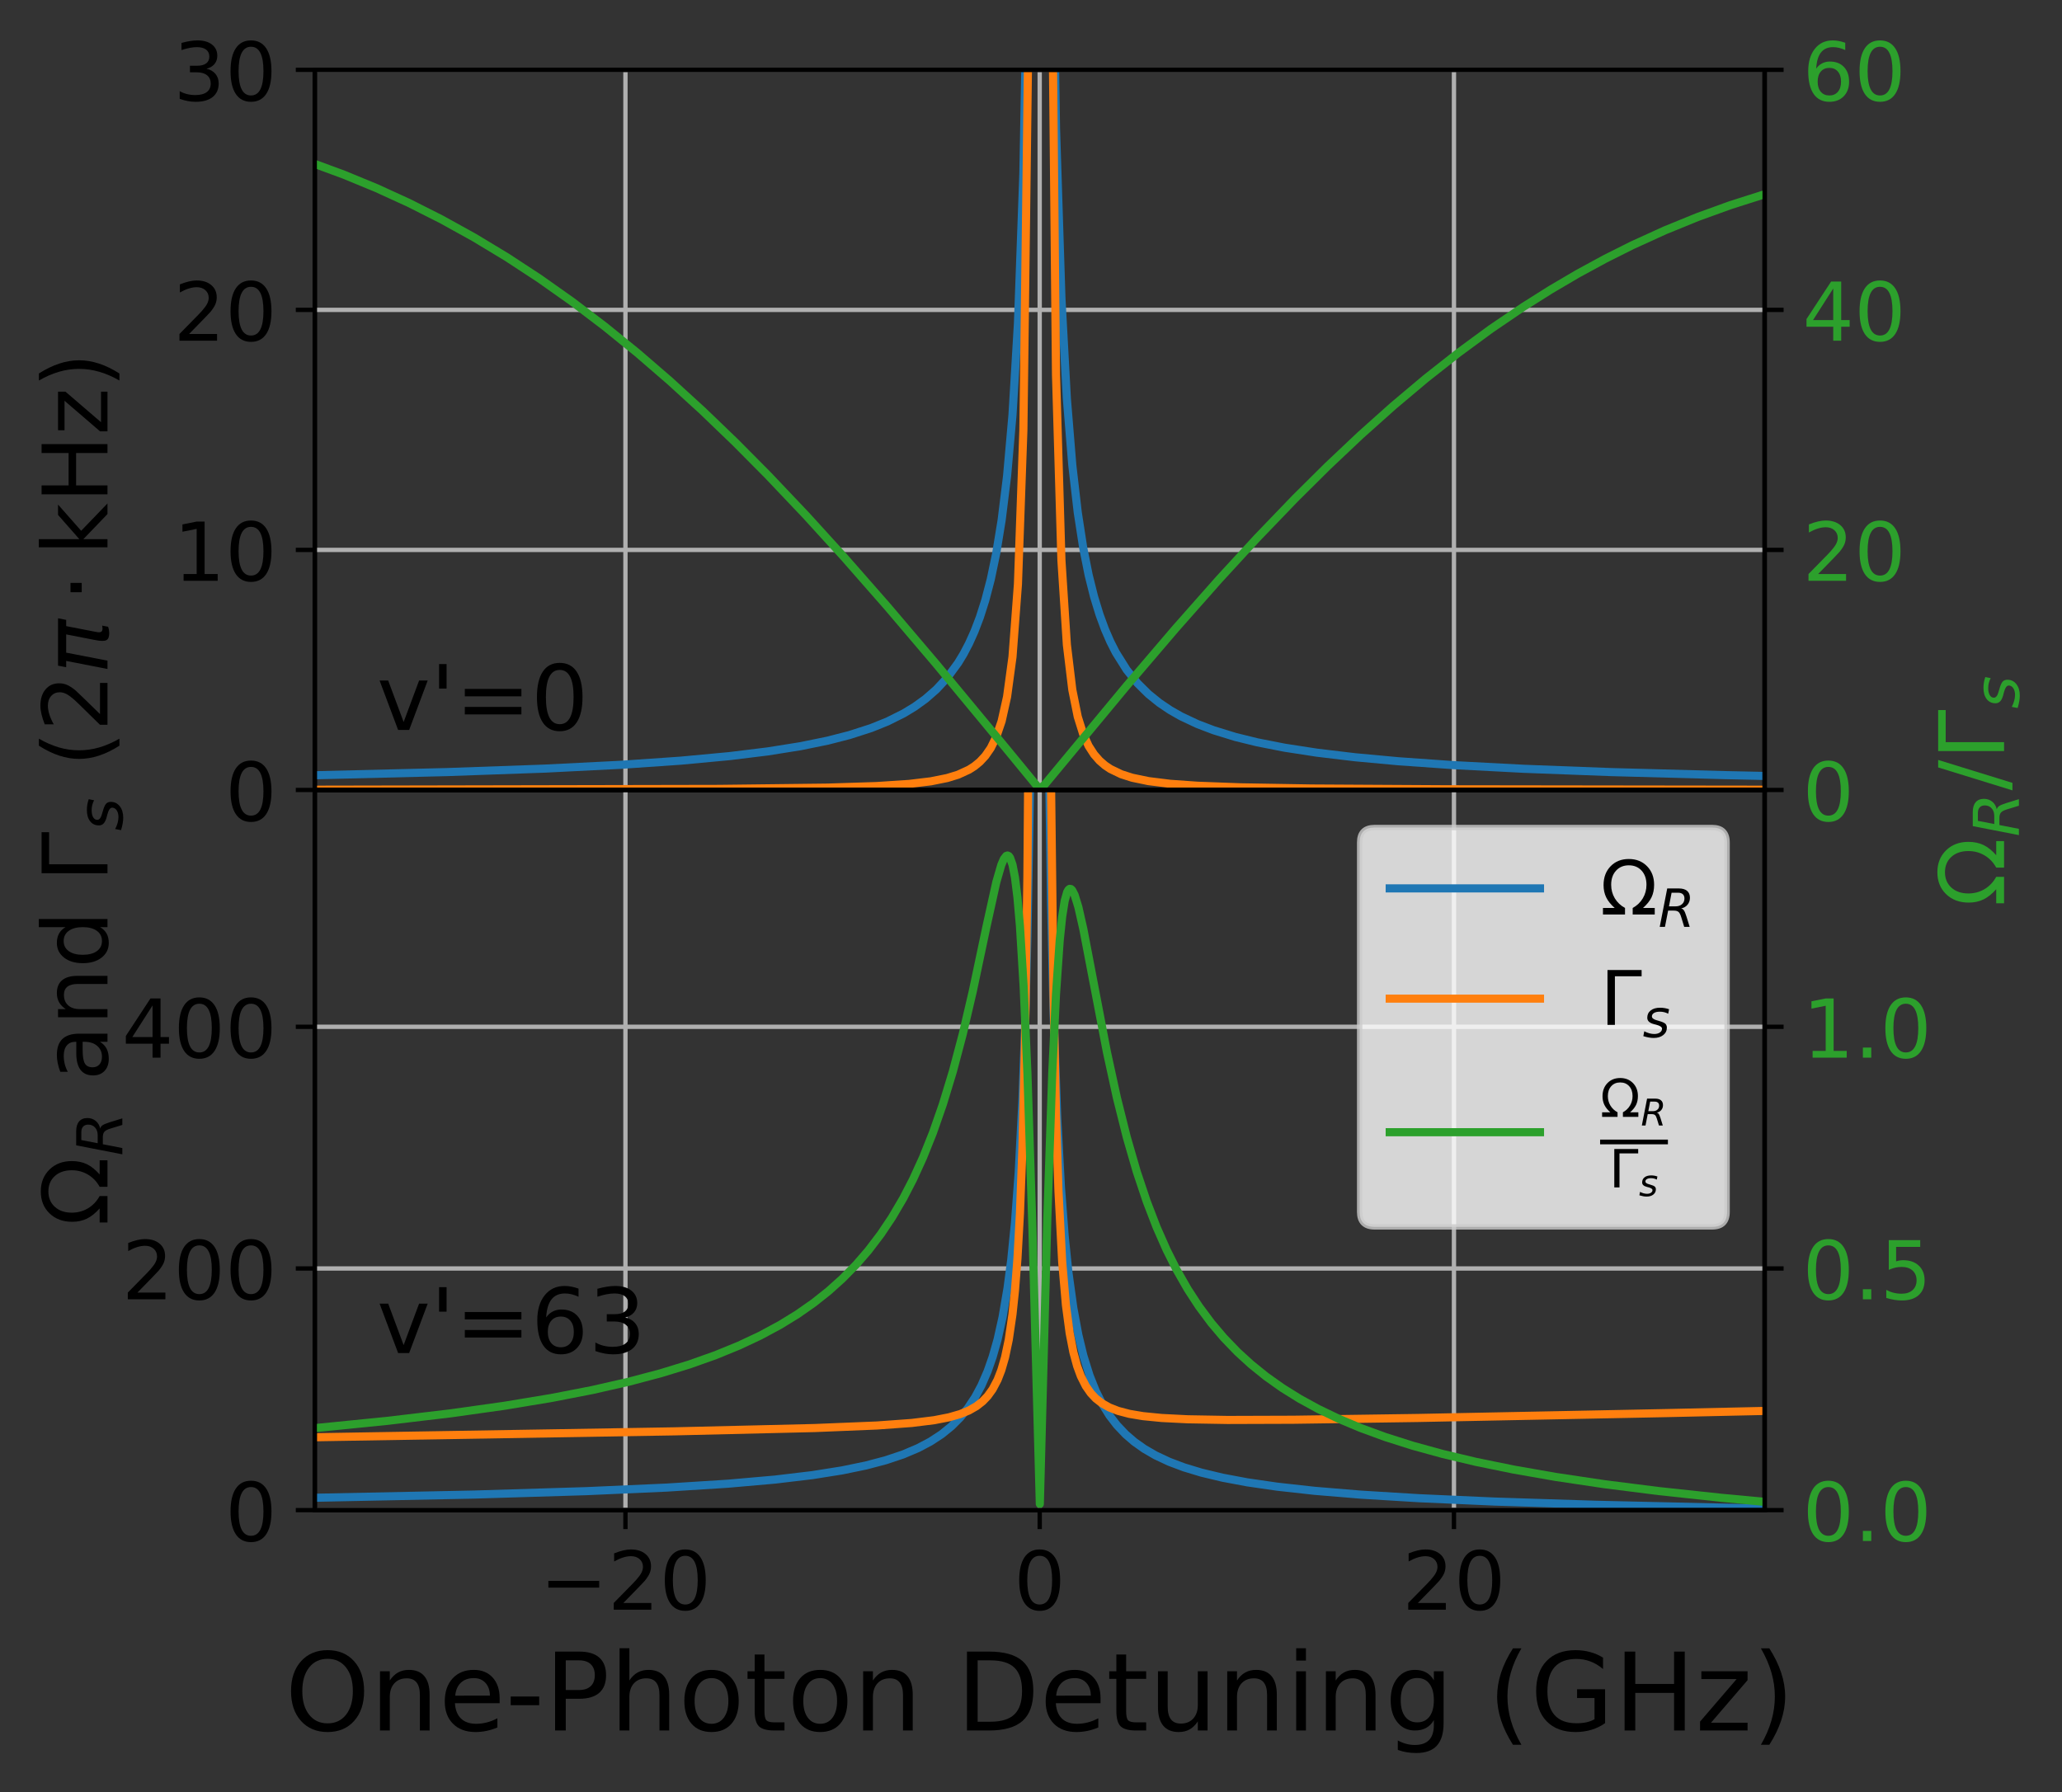 <?xml version="1.0" encoding="utf-8" standalone="no"?>
<!DOCTYPE svg PUBLIC "-//W3C//DTD SVG 1.1//EN"
  "http://www.w3.org/Graphics/SVG/1.1/DTD/svg11.dtd">
<!-- Created with matplotlib (https://matplotlib.org/) -->
<svg height="331.084pt" version="1.1" viewBox="0 0 380.912 331.084" width="380.912pt" xmlns="http://www.w3.org/2000/svg" xmlns:xlink="http://www.w3.org/1999/xlink">
 <rect x="0" y="0" width="380.912" height="331.084" fill="#333333" stroke="none"/>
 <defs>
  <style type="text/css">*{stroke-linecap:butt;stroke-linejoin:round;}</style>
 </defs>
 <g id="figure_1">
  <g id="patch_1">
   <path d="M 0 331.084 
L 380.912 331.084 
L 380.912 0 
L 0 0 
z
" style="fill:none;"/>
  </g>
  <g id="axes_1">
   <g id="patch_2">
    <path d="M 58.143 279.011 
L 325.983 279.011 
L 325.983 12.899 
L 58.143 12.899 
z
" style="fill:none;"/>
   </g>
   <g id="matplotlib.axis_1"/>
   <g id="matplotlib.axis_2">
    <g id="text_1">
     <!-- $\Omega_{R}$ and $\Gamma_{s}$ ($2\pi\cdot \mathrm{kHz})$ -->
     <g transform="translate(19.859 226.506)rotate(-90)scale(0.167 -0.167)">
      <defs>
       <path d="M 72.609 8.688 
L 72.609 0 
L 43.312 0 
L 43.312 8.688 
Q 51.953 13.422 56.781 21.531 
Q 61.625 29.641 61.625 39.5 
Q 61.625 51.219 55.172 58.297 
Q 48.734 65.375 38.188 65.375 
Q 27.641 65.375 21.172 58.266 
Q 14.703 51.172 14.703 39.5 
Q 14.703 29.641 19.531 21.531 
Q 24.422 13.422 33.109 8.688 
L 33.109 0 
L 3.812 0 
L 3.812 8.688 
L 19.391 8.688 
Q 11.672 15.484 8.109 22.75 
Q 4.594 30.031 4.594 39.016 
Q 4.594 54.547 13.969 64.156 
Q 23.297 73.781 38.188 73.781 
Q 52.984 73.781 62.406 64.156 
Q 71.781 54.594 71.781 39.5 
Q 71.781 30.031 68.312 22.797 
Q 64.844 15.578 56.984 8.688 
z
" id="DejaVuSans-937"/>
       <path d="M 25.203 64.797 
L 20.219 38.922 
L 32.906 38.922 
Q 40.375 38.922 44.984 43.047 
Q 49.609 47.172 49.609 53.812 
Q 49.609 59.125 46.5 61.953 
Q 43.406 64.797 37.594 64.797 
z
M 43.312 35.016 
Q 46.438 34.281 48.516 31.391 
Q 50.594 28.516 53.328 19.922 
L 59.516 0 
L 49.125 0 
L 43.406 18.703 
Q 41.219 25.922 38.328 28.359 
Q 35.453 30.812 29.5 30.812 
L 18.609 30.812 
L 12.594 0 
L 2.688 0 
L 16.891 72.906 
L 39.109 72.906 
Q 49.219 72.906 54.609 68.328 
Q 60.016 63.766 60.016 55.172 
Q 60.016 47.562 55.422 41.984 
Q 50.828 36.422 43.312 35.016 
z
" id="DejaVuSans-Oblique-82"/>
       <path id="DejaVuSans-32"/>
       <path d="M 34.281 27.484 
Q 23.391 27.484 19.188 25 
Q 14.984 22.516 14.984 16.5 
Q 14.984 11.719 18.141 8.906 
Q 21.297 6.109 26.703 6.109 
Q 34.188 6.109 38.703 11.406 
Q 43.219 16.703 43.219 25.484 
L 43.219 27.484 
z
M 52.203 31.203 
L 52.203 0 
L 43.219 0 
L 43.219 8.297 
Q 40.141 3.328 35.547 0.953 
Q 30.953 -1.422 24.312 -1.422 
Q 15.922 -1.422 10.953 3.297 
Q 6 8.016 6 15.922 
Q 6 25.141 12.172 29.828 
Q 18.359 34.516 30.609 34.516 
L 43.219 34.516 
L 43.219 35.406 
Q 43.219 41.609 39.141 45 
Q 35.062 48.391 27.688 48.391 
Q 23 48.391 18.547 47.266 
Q 14.109 46.141 10.016 43.891 
L 10.016 52.203 
Q 14.938 54.109 19.578 55.047 
Q 24.219 56 28.609 56 
Q 40.484 56 46.344 49.844 
Q 52.203 43.703 52.203 31.203 
z
" id="DejaVuSans-97"/>
       <path d="M 54.891 33.016 
L 54.891 0 
L 45.906 0 
L 45.906 32.719 
Q 45.906 40.484 42.875 44.328 
Q 39.844 48.188 33.797 48.188 
Q 26.516 48.188 22.312 43.547 
Q 18.109 38.922 18.109 30.906 
L 18.109 0 
L 9.078 0 
L 9.078 54.688 
L 18.109 54.688 
L 18.109 46.188 
Q 21.344 51.125 25.703 53.562 
Q 30.078 56 35.797 56 
Q 45.219 56 50.047 50.172 
Q 54.891 44.344 54.891 33.016 
z
" id="DejaVuSans-110"/>
       <path d="M 45.406 46.391 
L 45.406 75.984 
L 54.391 75.984 
L 54.391 0 
L 45.406 0 
L 45.406 8.203 
Q 42.578 3.328 38.25 0.953 
Q 33.938 -1.422 27.875 -1.422 
Q 17.969 -1.422 11.734 6.484 
Q 5.516 14.406 5.516 27.297 
Q 5.516 40.188 11.734 48.094 
Q 17.969 56 27.875 56 
Q 33.938 56 38.25 53.625 
Q 42.578 51.266 45.406 46.391 
z
M 14.797 27.297 
Q 14.797 17.391 18.875 11.75 
Q 22.953 6.109 30.078 6.109 
Q 37.203 6.109 41.297 11.75 
Q 45.406 17.391 45.406 27.297 
Q 45.406 37.203 41.297 42.844 
Q 37.203 48.484 30.078 48.484 
Q 22.953 48.484 18.875 42.844 
Q 14.797 37.203 14.797 27.297 
z
" id="DejaVuSans-100"/>
       <path d="M 9.812 0 
L 9.812 72.906 
L 55.172 72.906 
L 55.172 64.594 
L 19.672 64.594 
L 19.672 0 
z
" id="DejaVuSans-915"/>
       <path d="M 50 53.078 
L 48.297 44.578 
Q 44.734 46.531 40.766 47.5 
Q 36.812 48.484 32.625 48.484 
Q 25.531 48.484 21.453 46.062 
Q 17.391 43.656 17.391 39.5 
Q 17.391 34.672 26.859 32.078 
Q 27.594 31.891 27.938 31.781 
L 30.812 30.906 
Q 39.797 28.422 42.797 25.688 
Q 45.797 22.953 45.797 18.219 
Q 45.797 9.516 38.891 4.047 
Q 31.984 -1.422 20.797 -1.422 
Q 16.453 -1.422 11.672 -0.578 
Q 6.891 0.25 1.125 2 
L 2.875 11.281 
Q 7.812 8.734 12.594 7.422 
Q 17.391 6.109 21.781 6.109 
Q 28.375 6.109 32.5 8.938 
Q 36.625 11.766 36.625 16.109 
Q 36.625 20.797 25.781 23.688 
L 24.859 23.922 
L 21.781 24.703 
Q 14.938 26.516 11.766 29.469 
Q 8.594 32.422 8.594 37.016 
Q 8.594 45.75 15.156 50.875 
Q 21.734 56 33.016 56 
Q 37.453 56 41.672 55.266 
Q 45.906 54.547 50 53.078 
z
" id="DejaVuSans-Oblique-115"/>
       <path d="M 31 75.875 
Q 24.469 64.656 21.281 53.656 
Q 18.109 42.672 18.109 31.391 
Q 18.109 20.125 21.312 9.062 
Q 24.516 -2 31 -13.188 
L 23.188 -13.188 
Q 15.875 -1.703 12.234 9.375 
Q 8.594 20.453 8.594 31.391 
Q 8.594 42.281 12.203 53.312 
Q 15.828 64.359 23.188 75.875 
z
" id="DejaVuSans-40"/>
       <path d="M 19.188 8.297 
L 53.609 8.297 
L 53.609 0 
L 7.328 0 
L 7.328 8.297 
Q 12.938 14.109 22.625 23.891 
Q 32.328 33.688 34.812 36.531 
Q 39.547 41.844 41.422 45.531 
Q 43.312 49.219 43.312 52.781 
Q 43.312 58.594 39.234 62.25 
Q 35.156 65.922 28.609 65.922 
Q 23.969 65.922 18.812 64.312 
Q 13.672 62.703 7.812 59.422 
L 7.812 69.391 
Q 13.766 71.781 18.938 73 
Q 24.125 74.219 28.422 74.219 
Q 39.75 74.219 46.484 68.547 
Q 53.219 62.891 53.219 53.422 
Q 53.219 48.922 51.531 44.891 
Q 49.859 40.875 45.406 35.406 
Q 44.188 33.984 37.641 27.219 
Q 31.109 20.453 19.188 8.297 
z
" id="DejaVuSans-50"/>
       <path d="M 9.125 54.688 
L 61.531 54.688 
L 59.766 45.703 
L 52.875 45.703 
L 46.344 12.109 
Q 45.656 8.594 46.578 7.031 
Q 47.469 5.516 50.141 5.516 
Q 50.875 5.516 51.953 5.672 
Q 53.078 5.766 53.422 5.812 
L 52.156 -0.688 
Q 50.344 -1.312 48.484 -1.609 
Q 46.578 -1.906 44.781 -1.906 
Q 38.922 -1.906 37.312 1.266 
Q 35.688 4.5 37.359 13.094 
L 43.703 45.703 
L 23.531 45.703 
L 14.656 0 
L 5.469 0 
L 14.359 45.703 
L 7.375 45.703 
z
" id="DejaVuSans-Oblique-960"/>
       <path d="M 10.688 40.922 
L 21 40.922 
L 21 28.516 
L 10.688 28.516 
z
" id="DejaVuSans-8901"/>
       <path d="M 9.078 75.984 
L 18.109 75.984 
L 18.109 31.109 
L 44.922 54.688 
L 56.391 54.688 
L 27.391 29.109 
L 57.625 0 
L 45.906 0 
L 18.109 26.703 
L 18.109 0 
L 9.078 0 
z
" id="DejaVuSans-107"/>
       <path d="M 9.812 72.906 
L 19.672 72.906 
L 19.672 43.016 
L 55.516 43.016 
L 55.516 72.906 
L 65.375 72.906 
L 65.375 0 
L 55.516 0 
L 55.516 34.719 
L 19.672 34.719 
L 19.672 0 
L 9.812 0 
z
" id="DejaVuSans-72"/>
       <path d="M 5.516 54.688 
L 48.188 54.688 
L 48.188 46.484 
L 14.406 7.172 
L 48.188 7.172 
L 48.188 0 
L 4.297 0 
L 4.297 8.203 
L 38.094 47.516 
L 5.516 47.516 
z
" id="DejaVuSans-122"/>
       <path d="M 8.016 75.875 
L 15.828 75.875 
Q 23.141 64.359 26.781 53.312 
Q 30.422 42.281 30.422 31.391 
Q 30.422 20.453 26.781 9.375 
Q 23.141 -1.703 15.828 -13.188 
L 8.016 -13.188 
Q 14.5 -2 17.703 9.062 
Q 20.906 20.125 20.906 31.391 
Q 20.906 42.672 17.703 53.656 
Q 14.5 64.656 8.016 75.875 
z
" id="DejaVuSans-41"/>
      </defs>
      <use transform="translate(0 0.016)" xlink:href="#DejaVuSans-937"/>
      <use transform="translate(77.373 -16.391)scale(0.7)" xlink:href="#DejaVuSans-Oblique-82"/>
      <use transform="translate(128.745 0.016)" xlink:href="#DejaVuSans-32"/>
      <use transform="translate(160.532 0.016)" xlink:href="#DejaVuSans-97"/>
      <use transform="translate(221.812 0.016)" xlink:href="#DejaVuSans-110"/>
      <use transform="translate(285.19 0.016)" xlink:href="#DejaVuSans-100"/>
      <use transform="translate(348.667 0.016)" xlink:href="#DejaVuSans-32"/>
      <use transform="translate(380.454 0.016)" xlink:href="#DejaVuSans-915"/>
      <use transform="translate(437.124 -16.391)scale(0.7)" xlink:href="#DejaVuSans-Oblique-115"/>
      <use transform="translate(476.328 0.016)" xlink:href="#DejaVuSans-32"/>
      <use transform="translate(508.115 0.016)" xlink:href="#DejaVuSans-40"/>
      <use transform="translate(547.129 0.016)" xlink:href="#DejaVuSans-50"/>
      <use transform="translate(610.752 0.016)" xlink:href="#DejaVuSans-Oblique-960"/>
      <use transform="translate(690.439 0.016)" xlink:href="#DejaVuSans-8901"/>
      <use transform="translate(741.709 0.016)" xlink:href="#DejaVuSans-107"/>
      <use transform="translate(799.619 0.016)" xlink:href="#DejaVuSans-72"/>
      <use transform="translate(874.814 0.016)" xlink:href="#DejaVuSans-122"/>
      <use transform="translate(927.305 0.016)" xlink:href="#DejaVuSans-41"/>
     </g>
    </g>
   </g>
   <g id="patch_3">
    <path d="M 58.143 279.011 
L 58.143 12.899 
" style="fill:none;"/>
   </g>
   <g id="patch_4">
    <path d="M 325.983 279.011 
L 325.983 12.899 
" style="fill:none;"/>
   </g>
   <g id="patch_5">
    <path d="M 58.143 279.011 
L 325.983 279.011 
" style="fill:none;"/>
   </g>
   <g id="patch_6">
    <path d="M 58.143 12.899 
L 325.983 12.899 
" style="fill:none;"/>
   </g>
  </g>
  <g id="axes_2">
   <g id="matplotlib.axis_3">
    <g id="text_2">
     <!-- $\Omega_{R}/\Gamma_{s}$ -->
     <g style="fill:#2ca02c;" transform="translate(370.247 167.53)rotate(-90)scale(0.167 -0.167)">
      <defs>
       <path d="M 25.391 72.906 
L 33.688 72.906 
L 8.297 -9.281 
L 0 -9.281 
z
" id="DejaVuSans-47"/>
      </defs>
      <use transform="translate(0 0.219)" xlink:href="#DejaVuSans-937"/>
      <use transform="translate(77.373 -16.188)scale(0.7)" xlink:href="#DejaVuSans-Oblique-82"/>
      <use transform="translate(128.745 0.219)" xlink:href="#DejaVuSans-47"/>
      <use transform="translate(162.437 0.219)" xlink:href="#DejaVuSans-915"/>
      <use transform="translate(219.106 -16.188)scale(0.7)" xlink:href="#DejaVuSans-Oblique-115"/>
     </g>
    </g>
   </g>
   <g id="patch_7">
    <path d="M 58.143 279.011 
L 58.143 12.899 
" style="fill:none;stroke:#000000;stroke-linecap:square;stroke-linejoin:miter;stroke-width:0.8;"/>
   </g>
   <g id="patch_8">
    <path d="M 325.983 279.011 
L 325.983 12.899 
" style="fill:none;stroke:#000000;stroke-linecap:square;stroke-linejoin:miter;stroke-width:0.8;"/>
   </g>
   <g id="patch_9">
    <path d="M 58.143 279.011 
L 325.983 279.011 
" style="fill:none;stroke:#000000;stroke-linecap:square;stroke-linejoin:miter;stroke-width:0.8;"/>
   </g>
   <g id="patch_10">
    <path d="M 58.143 12.899 
L 325.983 12.899 
" style="fill:none;stroke:#000000;stroke-linecap:square;stroke-linejoin:miter;stroke-width:0.8;"/>
   </g>
  </g>
  <g id="axes_3">
   <g id="patch_11">
    <path d="M 58.143 145.955 
L 325.983 145.955 
L 325.983 12.899 
L 58.143 12.899 
z
" style="fill:none;"/>
   </g>
   <g id="matplotlib.axis_4">
    <g id="xtick_1">
     <g id="line2d_1">
      <path clip-path="url(#p70a3350235)" d="M 115.537 145.955 
L 115.537 12.899 
" style="fill:none;stroke:#b0b0b0;stroke-linecap:square;stroke-width:0.8;"/>
     </g>
     <g id="line2d_2"/>
    </g>
    <g id="xtick_2">
     <g id="line2d_3">
      <path clip-path="url(#p70a3350235)" d="M 192.063 145.955 
L 192.063 12.899 
" style="fill:none;stroke:#b0b0b0;stroke-linecap:square;stroke-width:0.8;"/>
     </g>
     <g id="line2d_4"/>
    </g>
    <g id="xtick_3">
     <g id="line2d_5">
      <path clip-path="url(#p70a3350235)" d="M 268.589 145.955 
L 268.589 12.899 
" style="fill:none;stroke:#b0b0b0;stroke-linecap:square;stroke-width:0.8;"/>
     </g>
     <g id="line2d_6"/>
    </g>
   </g>
   <g id="matplotlib.axis_5">
    <g id="ytick_1">
     <g id="line2d_7">
      <path clip-path="url(#p70a3350235)" d="M 58.143 145.955 
L 325.983 145.955 
" style="fill:none;stroke:#b0b0b0;stroke-linecap:square;stroke-width:0.8;"/>
     </g>
     <g id="line2d_8">
      <defs>
       <path d="M 0 0 
L -3.5 0 
" id="mc3ce260a5b" style="stroke:#000000;stroke-width:0.8;"/>
      </defs>
      <g>
       <use style="stroke:#000000;stroke-width:0.8;" x="58.143" xlink:href="#mc3ce260a5b" y="145.955"/>
      </g>
     </g>
     <g id="text_3">
      <!-- 0 -->
      <g transform="translate(41.599 151.654)scale(0.15 -0.15)">
       <defs>
        <path d="M 31.781 66.406 
Q 24.172 66.406 20.328 58.906 
Q 16.5 51.422 16.5 36.375 
Q 16.5 21.391 20.328 13.891 
Q 24.172 6.391 31.781 6.391 
Q 39.453 6.391 43.281 13.891 
Q 47.125 21.391 47.125 36.375 
Q 47.125 51.422 43.281 58.906 
Q 39.453 66.406 31.781 66.406 
z
M 31.781 74.219 
Q 44.047 74.219 50.516 64.516 
Q 56.984 54.828 56.984 36.375 
Q 56.984 17.969 50.516 8.266 
Q 44.047 -1.422 31.781 -1.422 
Q 19.531 -1.422 13.062 8.266 
Q 6.594 17.969 6.594 36.375 
Q 6.594 54.828 13.062 64.516 
Q 19.531 74.219 31.781 74.219 
z
" id="DejaVuSans-48"/>
       </defs>
       <use xlink:href="#DejaVuSans-48"/>
      </g>
     </g>
    </g>
    <g id="ytick_2">
     <g id="line2d_9">
      <path clip-path="url(#p70a3350235)" d="M 58.143 101.603 
L 325.983 101.603 
" style="fill:none;stroke:#b0b0b0;stroke-linecap:square;stroke-width:0.8;"/>
     </g>
     <g id="line2d_10">
      <g>
       <use style="stroke:#000000;stroke-width:0.8;" x="58.143" xlink:href="#mc3ce260a5b" y="101.603"/>
      </g>
     </g>
     <g id="text_4">
      <!-- 10 -->
      <g transform="translate(32.055 107.302)scale(0.15 -0.15)">
       <defs>
        <path d="M 12.406 8.297 
L 28.516 8.297 
L 28.516 63.922 
L 10.984 60.406 
L 10.984 69.391 
L 28.422 72.906 
L 38.281 72.906 
L 38.281 8.297 
L 54.391 8.297 
L 54.391 0 
L 12.406 0 
z
" id="DejaVuSans-49"/>
       </defs>
       <use xlink:href="#DejaVuSans-49"/>
       <use x="63.623" xlink:href="#DejaVuSans-48"/>
      </g>
     </g>
    </g>
    <g id="ytick_3">
     <g id="line2d_11">
      <path clip-path="url(#p70a3350235)" d="M 58.143 57.251 
L 325.983 57.251 
" style="fill:none;stroke:#b0b0b0;stroke-linecap:square;stroke-width:0.8;"/>
     </g>
     <g id="line2d_12">
      <g>
       <use style="stroke:#000000;stroke-width:0.8;" x="58.143" xlink:href="#mc3ce260a5b" y="57.251"/>
      </g>
     </g>
     <g id="text_5">
      <!-- 20 -->
      <g transform="translate(32.055 62.95)scale(0.15 -0.15)">
       <use xlink:href="#DejaVuSans-50"/>
       <use x="63.623" xlink:href="#DejaVuSans-48"/>
      </g>
     </g>
    </g>
    <g id="ytick_4">
     <g id="line2d_13">
      <path clip-path="url(#p70a3350235)" d="M 58.143 12.899 
L 325.983 12.899 
" style="fill:none;stroke:#b0b0b0;stroke-linecap:square;stroke-width:0.8;"/>
     </g>
     <g id="line2d_14">
      <g>
       <use style="stroke:#000000;stroke-width:0.8;" x="58.143" xlink:href="#mc3ce260a5b" y="12.899"/>
      </g>
     </g>
     <g id="text_6">
      <!-- 30 -->
      <g transform="translate(32.055 18.598)scale(0.15 -0.15)">
       <defs>
        <path d="M 40.578 39.312 
Q 47.656 37.797 51.625 33 
Q 55.609 28.219 55.609 21.188 
Q 55.609 10.406 48.188 4.484 
Q 40.766 -1.422 27.094 -1.422 
Q 22.516 -1.422 17.656 -0.516 
Q 12.797 0.391 7.625 2.203 
L 7.625 11.719 
Q 11.719 9.328 16.594 8.109 
Q 21.484 6.891 26.812 6.891 
Q 36.078 6.891 40.938 10.547 
Q 45.797 14.203 45.797 21.188 
Q 45.797 27.641 41.281 31.266 
Q 36.766 34.906 28.719 34.906 
L 20.219 34.906 
L 20.219 43.016 
L 29.109 43.016 
Q 36.375 43.016 40.234 45.922 
Q 44.094 48.828 44.094 54.297 
Q 44.094 59.906 40.109 62.906 
Q 36.141 65.922 28.719 65.922 
Q 24.656 65.922 20.016 65.031 
Q 15.375 64.156 9.812 62.312 
L 9.812 71.094 
Q 15.438 72.656 20.344 73.438 
Q 25.25 74.219 29.594 74.219 
Q 40.828 74.219 47.359 69.109 
Q 53.906 64.016 53.906 55.328 
Q 53.906 49.266 50.438 45.094 
Q 46.969 40.922 40.578 39.312 
z
" id="DejaVuSans-51"/>
       </defs>
       <use xlink:href="#DejaVuSans-51"/>
       <use x="63.623" xlink:href="#DejaVuSans-48"/>
      </g>
     </g>
    </g>
   </g>
   <g id="line2d_15">
    <path clip-path="url(#p70a3350235)" d="M 57.471 143.253 
L 82.581 142.648 
L 100.661 142.007 
L 114.722 141.302 
L 125.771 140.539 
L 134.81 139.695 
L 141.841 138.829 
L 147.868 137.869 
L 152.89 136.843 
L 156.907 135.812 
L 160.925 134.517 
L 163.938 133.303 
L 166.951 131.798 
L 168.96 130.579 
L 170.969 129.128 
L 172.978 127.373 
L 174.987 125.209 
L 176.995 122.471 
L 178 120.811 
L 179.004 118.898 
L 180.009 116.668 
L 181.013 114.038 
L 182.017 110.886 
L 183.022 107.043 
L 184.026 102.252 
L 185.031 96.113 
L 186.035 87.964 
L 187.039 76.624 
L 188.044 59.764 
L 189.048 32.056 
L 189.663 -1 
M 194.692 -1 
L 195.075 23.657 
L 196.079 55.099 
L 197.084 73.686 
L 198.088 85.963 
L 199.092 94.677 
L 200.097 101.183 
L 201.101 106.226 
L 202.106 110.248 
L 203.11 113.533 
L 204.114 116.265 
L 205.119 118.573 
L 206.123 120.548 
L 208.132 123.754 
L 210.141 126.243 
L 212.15 128.231 
L 214.158 129.856 
L 216.167 131.209 
L 218.176 132.353 
L 221.189 133.772 
L 224.202 134.924 
L 228.22 136.161 
L 232.238 137.15 
L 237.26 138.137 
L 243.286 139.067 
L 250.317 139.907 
L 258.352 140.65 
L 268.396 141.357 
L 281.454 142.039 
L 297.524 142.646 
L 318.617 143.209 
L 326.652 143.377 
L 326.652 143.377 
" style="fill:none;stroke:#1f77b4;stroke-linecap:square;stroke-width:1.5;"/>
   </g>
   <g id="line2d_16">
    <path clip-path="url(#p70a3350235)" d="M 57.471 145.903 
L 132.802 145.755 
L 152.89 145.519 
L 161.929 145.231 
L 167.956 144.835 
L 171.973 144.352 
L 174.987 143.746 
L 176.995 143.127 
L 179.004 142.204 
L 180.009 141.562 
L 181.013 140.738 
L 182.017 139.658 
L 183.022 138.204 
L 184.026 136.178 
L 185.031 133.238 
L 186.035 128.74 
L 187.039 121.347 
L 188.044 107.918 
L 189.048 79.519 
L 190.06 -1 
M 194.387 -1 
L 195.075 69.194 
L 196.079 103.567 
L 197.084 119.12 
L 198.088 127.452 
L 199.092 132.427 
L 200.097 135.635 
L 201.101 137.822 
L 202.106 139.38 
L 203.11 140.529 
L 204.114 141.401 
L 205.119 142.078 
L 207.128 143.045 
L 209.136 143.69 
L 212.15 144.317 
L 216.167 144.815 
L 221.189 145.17 
L 229.225 145.467 
L 242.282 145.681 
L 267.392 145.824 
L 326.652 145.903 
L 326.652 145.903 
" style="fill:none;stroke:#ff7f0e;stroke-linecap:square;stroke-width:1.5;"/>
   </g>
   <g id="patch_12">
    <path d="M 58.143 145.955 
L 58.143 12.899 
" style="fill:none;stroke:#000000;stroke-linecap:square;stroke-linejoin:miter;stroke-width:0.8;"/>
   </g>
   <g id="patch_13">
    <path d="M 325.983 145.955 
L 325.983 12.899 
" style="fill:none;stroke:#000000;stroke-linecap:square;stroke-linejoin:miter;stroke-width:0.8;"/>
   </g>
   <g id="patch_14">
    <path d="M 58.143 145.955 
L 325.983 145.955 
" style="fill:none;stroke:#000000;stroke-linecap:square;stroke-linejoin:miter;stroke-width:0.8;"/>
   </g>
   <g id="patch_15">
    <path d="M 58.143 12.899 
L 325.983 12.899 
" style="fill:none;stroke:#000000;stroke-linecap:square;stroke-linejoin:miter;stroke-width:0.8;"/>
   </g>
   <g id="text_7">
    <!-- v'=0 -->
    <g transform="translate(69.622 134.867)scale(0.167 -0.167)">
     <defs>
      <path d="M 2.984 54.688 
L 12.5 54.688 
L 29.594 8.797 
L 46.688 54.688 
L 56.203 54.688 
L 35.688 0 
L 23.484 0 
z
" id="DejaVuSans-118"/>
      <path d="M 17.922 72.906 
L 17.922 45.797 
L 9.625 45.797 
L 9.625 72.906 
z
" id="DejaVuSans-39"/>
      <path d="M 10.594 45.406 
L 73.188 45.406 
L 73.188 37.203 
L 10.594 37.203 
z
M 10.594 25.484 
L 73.188 25.484 
L 73.188 17.188 
L 10.594 17.188 
z
" id="DejaVuSans-61"/>
     </defs>
     <use xlink:href="#DejaVuSans-118"/>
     <use x="59.18" xlink:href="#DejaVuSans-39"/>
     <use x="86.67" xlink:href="#DejaVuSans-61"/>
     <use x="170.459" xlink:href="#DejaVuSans-48"/>
    </g>
   </g>
  </g>
  <g id="axes_4">
   <g id="matplotlib.axis_6">
    <g id="ytick_5">
     <g id="line2d_17">
      <defs>
       <path d="M 0 0 
L 3.5 0 
" id="m0e71f88706" style="stroke:#000000;stroke-width:0.8;"/>
      </defs>
      <g>
       <use style="stroke:#000000;stroke-width:0.8;" x="325.983" xlink:href="#m0e71f88706" y="145.955"/>
      </g>
     </g>
     <g id="text_8">
      <!-- 0 -->
      <g style="fill:#2ca02c;" transform="translate(332.983 151.654)scale(0.15 -0.15)">
       <use xlink:href="#DejaVuSans-48"/>
      </g>
     </g>
    </g>
    <g id="ytick_6">
     <g id="line2d_18">
      <g>
       <use style="stroke:#000000;stroke-width:0.8;" x="325.983" xlink:href="#m0e71f88706" y="101.603"/>
      </g>
     </g>
     <g id="text_9">
      <!-- 20 -->
      <g style="fill:#2ca02c;" transform="translate(332.983 107.302)scale(0.15 -0.15)">
       <use xlink:href="#DejaVuSans-50"/>
       <use x="63.623" xlink:href="#DejaVuSans-48"/>
      </g>
     </g>
    </g>
    <g id="ytick_7">
     <g id="line2d_19">
      <g>
       <use style="stroke:#000000;stroke-width:0.8;" x="325.983" xlink:href="#m0e71f88706" y="57.251"/>
      </g>
     </g>
     <g id="text_10">
      <!-- 40 -->
      <g style="fill:#2ca02c;" transform="translate(332.983 62.95)scale(0.15 -0.15)">
       <defs>
        <path d="M 37.797 64.312 
L 12.891 25.391 
L 37.797 25.391 
z
M 35.203 72.906 
L 47.609 72.906 
L 47.609 25.391 
L 58.016 25.391 
L 58.016 17.188 
L 47.609 17.188 
L 47.609 0 
L 37.797 0 
L 37.797 17.188 
L 4.891 17.188 
L 4.891 26.703 
z
" id="DejaVuSans-52"/>
       </defs>
       <use xlink:href="#DejaVuSans-52"/>
       <use x="63.623" xlink:href="#DejaVuSans-48"/>
      </g>
     </g>
    </g>
    <g id="ytick_8">
     <g id="line2d_20">
      <g>
       <use style="stroke:#000000;stroke-width:0.8;" x="325.983" xlink:href="#m0e71f88706" y="12.899"/>
      </g>
     </g>
     <g id="text_11">
      <!-- 60 -->
      <g style="fill:#2ca02c;" transform="translate(332.983 18.598)scale(0.15 -0.15)">
       <defs>
        <path d="M 33.016 40.375 
Q 26.375 40.375 22.484 35.828 
Q 18.609 31.297 18.609 23.391 
Q 18.609 15.531 22.484 10.953 
Q 26.375 6.391 33.016 6.391 
Q 39.656 6.391 43.531 10.953 
Q 47.406 15.531 47.406 23.391 
Q 47.406 31.297 43.531 35.828 
Q 39.656 40.375 33.016 40.375 
z
M 52.594 71.297 
L 52.594 62.312 
Q 48.875 64.062 45.094 64.984 
Q 41.312 65.922 37.594 65.922 
Q 27.828 65.922 22.672 59.328 
Q 17.531 52.734 16.797 39.406 
Q 19.672 43.656 24.016 45.922 
Q 28.375 48.188 33.594 48.188 
Q 44.578 48.188 50.953 41.516 
Q 57.328 34.859 57.328 23.391 
Q 57.328 12.156 50.688 5.359 
Q 44.047 -1.422 33.016 -1.422 
Q 20.359 -1.422 13.672 8.266 
Q 6.984 17.969 6.984 36.375 
Q 6.984 53.656 15.188 63.938 
Q 23.391 74.219 37.203 74.219 
Q 40.922 74.219 44.703 73.484 
Q 48.484 72.75 52.594 71.297 
z
" id="DejaVuSans-54"/>
       </defs>
       <use xlink:href="#DejaVuSans-54"/>
       <use x="63.623" xlink:href="#DejaVuSans-48"/>
      </g>
     </g>
    </g>
   </g>
   <g id="line2d_21">
    <path clip-path="url(#p70a3350235)" d="M 57.471 30.041 
L 63.498 32.263 
L 69.524 34.747 
L 75.551 37.504 
L 81.577 40.546 
L 87.603 43.882 
L 93.63 47.52 
L 99.656 51.469 
L 105.683 55.73 
L 111.709 60.307 
L 117.736 65.199 
L 123.762 70.401 
L 129.788 75.906 
L 135.815 81.703 
L 141.841 87.778 
L 148.872 95.189 
L 155.903 102.916 
L 163.938 112.079 
L 172.978 122.721 
L 186.035 138.485 
L 192.062 145.822 
L 193.066 144.865 
L 208.132 126.701 
L 217.172 116.119 
L 225.207 107.03 
L 232.238 99.384 
L 239.269 92.07 
L 245.295 86.092 
L 251.321 80.402 
L 257.348 75.016 
L 263.374 69.944 
L 269.401 65.194 
L 275.427 60.768 
L 281.454 56.669 
L 286.476 53.5 
L 291.498 50.552 
L 296.52 47.823 
L 301.542 45.306 
L 307.568 42.559 
L 313.595 40.1 
L 319.621 37.916 
L 325.647 35.994 
L 326.652 35.698 
L 326.652 35.698 
" style="fill:none;stroke:#2ca02c;stroke-linecap:square;stroke-width:1.5;"/>
   </g>
   <g id="patch_16">
    <path d="M 58.143 145.955 
L 58.143 12.899 
" style="fill:none;stroke:#000000;stroke-linecap:square;stroke-linejoin:miter;stroke-width:0.8;"/>
   </g>
   <g id="patch_17">
    <path d="M 325.983 145.955 
L 325.983 12.899 
" style="fill:none;stroke:#000000;stroke-linecap:square;stroke-linejoin:miter;stroke-width:0.8;"/>
   </g>
   <g id="patch_18">
    <path d="M 58.143 145.955 
L 325.983 145.955 
" style="fill:none;stroke:#000000;stroke-linecap:square;stroke-linejoin:miter;stroke-width:0.8;"/>
   </g>
   <g id="patch_19">
    <path d="M 58.143 12.899 
L 325.983 12.899 
" style="fill:none;stroke:#000000;stroke-linecap:square;stroke-linejoin:miter;stroke-width:0.8;"/>
   </g>
  </g>
  <g id="axes_5">
   <g id="patch_20">
    <path d="M 58.143 279.011 
L 325.983 279.011 
L 325.983 145.955 
L 58.143 145.955 
z
" style="fill:none;"/>
   </g>
   <g id="matplotlib.axis_7">
    <g id="xtick_4">
     <g id="line2d_22">
      <path clip-path="url(#p98fbb6654a)" d="M 115.537 279.011 
L 115.537 145.955 
" style="fill:none;stroke:#b0b0b0;stroke-linecap:square;stroke-width:0.8;"/>
     </g>
     <g id="line2d_23">
      <defs>
       <path d="M 0 0 
L 0 3.5 
" id="m005f0a59be" style="stroke:#000000;stroke-width:0.8;"/>
      </defs>
      <g>
       <use style="stroke:#000000;stroke-width:0.8;" x="115.537" xlink:href="#m005f0a59be" y="279.011"/>
      </g>
     </g>
     <g id="text_12">
      <!-- −20 -->
      <g transform="translate(99.709 297.408)scale(0.15 -0.15)">
       <defs>
        <path d="M 10.594 35.5 
L 73.188 35.5 
L 73.188 27.203 
L 10.594 27.203 
z
" id="DejaVuSans-8722"/>
       </defs>
       <use xlink:href="#DejaVuSans-8722"/>
       <use x="83.789" xlink:href="#DejaVuSans-50"/>
       <use x="147.412" xlink:href="#DejaVuSans-48"/>
      </g>
     </g>
    </g>
    <g id="xtick_5">
     <g id="line2d_24">
      <path clip-path="url(#p98fbb6654a)" d="M 192.063 279.011 
L 192.063 145.955 
" style="fill:none;stroke:#b0b0b0;stroke-linecap:square;stroke-width:0.8;"/>
     </g>
     <g id="line2d_25">
      <g>
       <use style="stroke:#000000;stroke-width:0.8;" x="192.063" xlink:href="#m005f0a59be" y="279.011"/>
      </g>
     </g>
     <g id="text_13">
      <!-- 0 -->
      <g transform="translate(187.291 297.408)scale(0.15 -0.15)">
       <use xlink:href="#DejaVuSans-48"/>
      </g>
     </g>
    </g>
    <g id="xtick_6">
     <g id="line2d_26">
      <path clip-path="url(#p98fbb6654a)" d="M 268.589 279.011 
L 268.589 145.955 
" style="fill:none;stroke:#b0b0b0;stroke-linecap:square;stroke-width:0.8;"/>
     </g>
     <g id="line2d_27">
      <g>
       <use style="stroke:#000000;stroke-width:0.8;" x="268.589" xlink:href="#m005f0a59be" y="279.011"/>
      </g>
     </g>
     <g id="text_14">
      <!-- 20 -->
      <g transform="translate(259.045 297.408)scale(0.15 -0.15)">
       <use xlink:href="#DejaVuSans-50"/>
       <use x="63.623" xlink:href="#DejaVuSans-48"/>
      </g>
     </g>
    </g>
    <g id="text_15">
     <!-- One-Photon Detuning (GHz) -->
     <g transform="translate(52.641 319.725)scale(0.2 -0.2)">
      <defs>
       <path d="M 39.406 66.219 
Q 28.656 66.219 22.328 58.203 
Q 16.016 50.203 16.016 36.375 
Q 16.016 22.609 22.328 14.594 
Q 28.656 6.594 39.406 6.594 
Q 50.141 6.594 56.422 14.594 
Q 62.703 22.609 62.703 36.375 
Q 62.703 50.203 56.422 58.203 
Q 50.141 66.219 39.406 66.219 
z
M 39.406 74.219 
Q 54.734 74.219 63.906 63.938 
Q 73.094 53.656 73.094 36.375 
Q 73.094 19.141 63.906 8.859 
Q 54.734 -1.422 39.406 -1.422 
Q 24.031 -1.422 14.812 8.828 
Q 5.609 19.094 5.609 36.375 
Q 5.609 53.656 14.812 63.938 
Q 24.031 74.219 39.406 74.219 
z
" id="DejaVuSans-79"/>
       <path d="M 56.203 29.594 
L 56.203 25.203 
L 14.891 25.203 
Q 15.484 15.922 20.484 11.062 
Q 25.484 6.203 34.422 6.203 
Q 39.594 6.203 44.453 7.469 
Q 49.312 8.734 54.109 11.281 
L 54.109 2.781 
Q 49.266 0.734 44.188 -0.344 
Q 39.109 -1.422 33.891 -1.422 
Q 20.797 -1.422 13.156 6.188 
Q 5.516 13.812 5.516 26.812 
Q 5.516 40.234 12.766 48.109 
Q 20.016 56 32.328 56 
Q 43.359 56 49.781 48.891 
Q 56.203 41.797 56.203 29.594 
z
M 47.219 32.234 
Q 47.125 39.594 43.094 43.984 
Q 39.062 48.391 32.422 48.391 
Q 24.906 48.391 20.391 44.141 
Q 15.875 39.891 15.188 32.172 
z
" id="DejaVuSans-101"/>
       <path d="M 4.891 31.391 
L 31.203 31.391 
L 31.203 23.391 
L 4.891 23.391 
z
" id="DejaVuSans-45"/>
       <path d="M 19.672 64.797 
L 19.672 37.406 
L 32.078 37.406 
Q 38.969 37.406 42.719 40.969 
Q 46.484 44.531 46.484 51.125 
Q 46.484 57.672 42.719 61.234 
Q 38.969 64.797 32.078 64.797 
z
M 9.812 72.906 
L 32.078 72.906 
Q 44.344 72.906 50.609 67.359 
Q 56.891 61.812 56.891 51.125 
Q 56.891 40.328 50.609 34.812 
Q 44.344 29.297 32.078 29.297 
L 19.672 29.297 
L 19.672 0 
L 9.812 0 
z
" id="DejaVuSans-80"/>
       <path d="M 54.891 33.016 
L 54.891 0 
L 45.906 0 
L 45.906 32.719 
Q 45.906 40.484 42.875 44.328 
Q 39.844 48.188 33.797 48.188 
Q 26.516 48.188 22.312 43.547 
Q 18.109 38.922 18.109 30.906 
L 18.109 0 
L 9.078 0 
L 9.078 75.984 
L 18.109 75.984 
L 18.109 46.188 
Q 21.344 51.125 25.703 53.562 
Q 30.078 56 35.797 56 
Q 45.219 56 50.047 50.172 
Q 54.891 44.344 54.891 33.016 
z
" id="DejaVuSans-104"/>
       <path d="M 30.609 48.391 
Q 23.391 48.391 19.188 42.75 
Q 14.984 37.109 14.984 27.297 
Q 14.984 17.484 19.156 11.844 
Q 23.344 6.203 30.609 6.203 
Q 37.797 6.203 41.984 11.859 
Q 46.188 17.531 46.188 27.297 
Q 46.188 37.016 41.984 42.703 
Q 37.797 48.391 30.609 48.391 
z
M 30.609 56 
Q 42.328 56 49.016 48.375 
Q 55.719 40.766 55.719 27.297 
Q 55.719 13.875 49.016 6.219 
Q 42.328 -1.422 30.609 -1.422 
Q 18.844 -1.422 12.172 6.219 
Q 5.516 13.875 5.516 27.297 
Q 5.516 40.766 12.172 48.375 
Q 18.844 56 30.609 56 
z
" id="DejaVuSans-111"/>
       <path d="M 18.312 70.219 
L 18.312 54.688 
L 36.812 54.688 
L 36.812 47.703 
L 18.312 47.703 
L 18.312 18.016 
Q 18.312 11.328 20.141 9.422 
Q 21.969 7.516 27.594 7.516 
L 36.812 7.516 
L 36.812 0 
L 27.594 0 
Q 17.188 0 13.234 3.875 
Q 9.281 7.766 9.281 18.016 
L 9.281 47.703 
L 2.688 47.703 
L 2.688 54.688 
L 9.281 54.688 
L 9.281 70.219 
z
" id="DejaVuSans-116"/>
       <path d="M 19.672 64.797 
L 19.672 8.109 
L 31.594 8.109 
Q 46.688 8.109 53.688 14.938 
Q 60.688 21.781 60.688 36.531 
Q 60.688 51.172 53.688 57.984 
Q 46.688 64.797 31.594 64.797 
z
M 9.812 72.906 
L 30.078 72.906 
Q 51.266 72.906 61.172 64.094 
Q 71.094 55.281 71.094 36.531 
Q 71.094 17.672 61.125 8.828 
Q 51.172 0 30.078 0 
L 9.812 0 
z
" id="DejaVuSans-68"/>
       <path d="M 8.5 21.578 
L 8.5 54.688 
L 17.484 54.688 
L 17.484 21.922 
Q 17.484 14.156 20.5 10.266 
Q 23.531 6.391 29.594 6.391 
Q 36.859 6.391 41.078 11.031 
Q 45.312 15.672 45.312 23.688 
L 45.312 54.688 
L 54.297 54.688 
L 54.297 0 
L 45.312 0 
L 45.312 8.406 
Q 42.047 3.422 37.719 1 
Q 33.406 -1.422 27.688 -1.422 
Q 18.266 -1.422 13.375 4.438 
Q 8.5 10.297 8.5 21.578 
z
M 31.109 56 
z
" id="DejaVuSans-117"/>
       <path d="M 9.422 54.688 
L 18.406 54.688 
L 18.406 0 
L 9.422 0 
z
M 9.422 75.984 
L 18.406 75.984 
L 18.406 64.594 
L 9.422 64.594 
z
" id="DejaVuSans-105"/>
       <path d="M 45.406 27.984 
Q 45.406 37.75 41.375 43.109 
Q 37.359 48.484 30.078 48.484 
Q 22.859 48.484 18.828 43.109 
Q 14.797 37.75 14.797 27.984 
Q 14.797 18.266 18.828 12.891 
Q 22.859 7.516 30.078 7.516 
Q 37.359 7.516 41.375 12.891 
Q 45.406 18.266 45.406 27.984 
z
M 54.391 6.781 
Q 54.391 -7.172 48.188 -13.984 
Q 42 -20.797 29.203 -20.797 
Q 24.469 -20.797 20.266 -20.094 
Q 16.062 -19.391 12.109 -17.922 
L 12.109 -9.188 
Q 16.062 -11.328 19.922 -12.344 
Q 23.781 -13.375 27.781 -13.375 
Q 36.625 -13.375 41.016 -8.766 
Q 45.406 -4.156 45.406 5.172 
L 45.406 9.625 
Q 42.625 4.781 38.281 2.391 
Q 33.938 0 27.875 0 
Q 17.828 0 11.672 7.656 
Q 5.516 15.328 5.516 27.984 
Q 5.516 40.672 11.672 48.328 
Q 17.828 56 27.875 56 
Q 33.938 56 38.281 53.609 
Q 42.625 51.219 45.406 46.391 
L 45.406 54.688 
L 54.391 54.688 
z
" id="DejaVuSans-103"/>
       <path d="M 59.516 10.406 
L 59.516 29.984 
L 43.406 29.984 
L 43.406 38.094 
L 69.281 38.094 
L 69.281 6.781 
Q 63.578 2.734 56.688 0.656 
Q 49.812 -1.422 42 -1.422 
Q 24.906 -1.422 15.25 8.562 
Q 5.609 18.562 5.609 36.375 
Q 5.609 54.25 15.25 64.234 
Q 24.906 74.219 42 74.219 
Q 49.125 74.219 55.547 72.453 
Q 61.969 70.703 67.391 67.281 
L 67.391 56.781 
Q 61.922 61.422 55.766 63.766 
Q 49.609 66.109 42.828 66.109 
Q 29.438 66.109 22.719 58.641 
Q 16.016 51.172 16.016 36.375 
Q 16.016 21.625 22.719 14.156 
Q 29.438 6.688 42.828 6.688 
Q 48.047 6.688 52.141 7.594 
Q 56.25 8.5 59.516 10.406 
z
" id="DejaVuSans-71"/>
      </defs>
      <use xlink:href="#DejaVuSans-79"/>
      <use x="78.711" xlink:href="#DejaVuSans-110"/>
      <use x="142.09" xlink:href="#DejaVuSans-101"/>
      <use x="203.613" xlink:href="#DejaVuSans-45"/>
      <use x="239.697" xlink:href="#DejaVuSans-80"/>
      <use x="300" xlink:href="#DejaVuSans-104"/>
      <use x="363.379" xlink:href="#DejaVuSans-111"/>
      <use x="424.561" xlink:href="#DejaVuSans-116"/>
      <use x="463.77" xlink:href="#DejaVuSans-111"/>
      <use x="524.951" xlink:href="#DejaVuSans-110"/>
      <use x="588.33" xlink:href="#DejaVuSans-32"/>
      <use x="620.117" xlink:href="#DejaVuSans-68"/>
      <use x="697.119" xlink:href="#DejaVuSans-101"/>
      <use x="758.643" xlink:href="#DejaVuSans-116"/>
      <use x="797.852" xlink:href="#DejaVuSans-117"/>
      <use x="861.23" xlink:href="#DejaVuSans-110"/>
      <use x="924.609" xlink:href="#DejaVuSans-105"/>
      <use x="952.393" xlink:href="#DejaVuSans-110"/>
      <use x="1015.771" xlink:href="#DejaVuSans-103"/>
      <use x="1079.248" xlink:href="#DejaVuSans-32"/>
      <use x="1111.035" xlink:href="#DejaVuSans-40"/>
      <use x="1150.049" xlink:href="#DejaVuSans-71"/>
      <use x="1227.539" xlink:href="#DejaVuSans-72"/>
      <use x="1302.734" xlink:href="#DejaVuSans-122"/>
      <use x="1355.225" xlink:href="#DejaVuSans-41"/>
     </g>
    </g>
   </g>
   <g id="matplotlib.axis_8">
    <g id="ytick_9">
     <g id="line2d_28">
      <path clip-path="url(#p98fbb6654a)" d="M 58.143 279.011 
L 325.983 279.011 
" style="fill:none;stroke:#b0b0b0;stroke-linecap:square;stroke-width:0.8;"/>
     </g>
     <g id="line2d_29">
      <g>
       <use style="stroke:#000000;stroke-width:0.8;" x="58.143" xlink:href="#mc3ce260a5b" y="279.011"/>
      </g>
     </g>
     <g id="text_16">
      <!-- 0 -->
      <g transform="translate(41.599 284.71)scale(0.15 -0.15)">
       <use xlink:href="#DejaVuSans-48"/>
      </g>
     </g>
    </g>
    <g id="ytick_10">
     <g id="line2d_30">
      <path clip-path="url(#p98fbb6654a)" d="M 58.143 234.361 
L 325.983 234.361 
" style="fill:none;stroke:#b0b0b0;stroke-linecap:square;stroke-width:0.8;"/>
     </g>
     <g id="line2d_31">
      <g>
       <use style="stroke:#000000;stroke-width:0.8;" x="58.143" xlink:href="#mc3ce260a5b" y="234.361"/>
      </g>
     </g>
     <g id="text_17">
      <!-- 200 -->
      <g transform="translate(22.512 240.06)scale(0.15 -0.15)">
       <use xlink:href="#DejaVuSans-50"/>
       <use x="63.623" xlink:href="#DejaVuSans-48"/>
       <use x="127.246" xlink:href="#DejaVuSans-48"/>
      </g>
     </g>
    </g>
    <g id="ytick_11">
     <g id="line2d_32">
      <path clip-path="url(#p98fbb6654a)" d="M 58.143 189.711 
L 325.983 189.711 
" style="fill:none;stroke:#b0b0b0;stroke-linecap:square;stroke-width:0.8;"/>
     </g>
     <g id="line2d_33">
      <g>
       <use style="stroke:#000000;stroke-width:0.8;" x="58.143" xlink:href="#mc3ce260a5b" y="189.711"/>
      </g>
     </g>
     <g id="text_18">
      <!-- 400 -->
      <g transform="translate(22.512 195.41)scale(0.15 -0.15)">
       <use xlink:href="#DejaVuSans-52"/>
       <use x="63.623" xlink:href="#DejaVuSans-48"/>
       <use x="127.246" xlink:href="#DejaVuSans-48"/>
      </g>
     </g>
    </g>
   </g>
   <g id="line2d_34">
    <path clip-path="url(#p98fbb6654a)" d="M 58.014 276.729 
L 87.629 276.132 
L 108.291 275.505 
L 123.214 274.842 
L 134.463 274.13 
L 143.187 273.364 
L 150.074 272.542 
L 155.584 271.667 
L 159.946 270.766 
L 163.62 269.796 
L 166.834 268.719 
L 169.589 267.552 
L 171.884 266.338 
L 173.951 264.985 
L 175.787 263.494 
L 177.394 261.885 
L 178.772 260.197 
L 180.149 258.12 
L 181.297 255.983 
L 182.445 253.337 
L 183.363 250.718 
L 184.282 247.482 
L 185.2 243.379 
L 186.118 238.01 
L 186.807 232.751 
L 187.496 225.906 
L 188.184 216.627 
L 188.873 203.339 
L 189.332 190.751 
L 189.792 173.066 
L 190.251 146.401 
L 190.71 101.59 
L 190.939 65.404 
L 191.197 -1 
M 192.922 -1 
L 193.235 77.468 
L 193.694 134.325 
L 194.153 166.253 
L 194.613 186.7 
L 195.301 206.512 
L 195.99 219.383 
L 196.679 228.417 
L 197.368 235.107 
L 198.286 241.726 
L 199.204 246.644 
L 200.123 250.443 
L 201.27 254.128 
L 202.418 256.996 
L 203.566 259.293 
L 204.944 261.511 
L 206.321 263.301 
L 207.928 264.997 
L 209.535 266.383 
L 211.372 267.685 
L 213.438 268.884 
L 215.963 270.07 
L 218.718 271.109 
L 221.932 272.082 
L 225.835 273.017 
L 230.427 273.878 
L 235.937 274.677 
L 242.824 275.439 
L 251.318 276.144 
L 262.109 276.805 
L 276.113 277.427 
L 294.709 278.017 
L 320.192 278.59 
L 326.161 278.7 
L 326.161 278.7 
" style="fill:none;stroke:#1f77b4;stroke-linecap:square;stroke-width:1.5;"/>
   </g>
   <g id="line2d_35">
    <path clip-path="url(#p98fbb6654a)" d="M 58.014 265.549 
L 124.591 264.455 
L 150.534 263.842 
L 162.013 263.373 
L 168.441 262.905 
L 172.573 262.394 
L 175.328 261.856 
L 177.394 261.258 
L 179.001 260.595 
L 180.379 259.806 
L 181.527 258.906 
L 182.445 257.948 
L 183.363 256.676 
L 184.282 254.933 
L 184.97 253.162 
L 185.659 250.794 
L 186.348 247.522 
L 187.037 242.819 
L 187.496 238.436 
L 187.955 232.505 
L 188.414 224.196 
L 188.873 212.046 
L 189.332 193.256 
L 189.792 161.933 
L 190.251 103.822 
L 190.644 -1 
M 193.464 -1 
L 193.694 68.146 
L 194.153 144.364 
L 194.613 183.311 
L 195.072 205.849 
L 195.531 220.05 
L 196.22 233.19 
L 196.908 241.137 
L 197.597 246.303 
L 198.286 249.848 
L 198.975 252.384 
L 199.663 254.259 
L 200.582 256.083 
L 201.5 257.397 
L 202.418 258.373 
L 203.566 259.274 
L 204.944 260.047 
L 206.551 260.676 
L 208.617 261.22 
L 211.142 261.644 
L 214.586 261.984 
L 219.407 262.225 
L 226.754 262.35 
L 238.921 262.311 
L 261.879 261.985 
L 307.565 261.086 
L 326.161 260.678 
L 326.161 260.678 
" style="fill:none;stroke:#ff7f0e;stroke-linecap:square;stroke-width:1.5;"/>
   </g>
   <g id="patch_21">
    <path d="M 58.143 279.011 
L 58.143 145.955 
" style="fill:none;stroke:#000000;stroke-linecap:square;stroke-linejoin:miter;stroke-width:0.8;"/>
   </g>
   <g id="patch_22">
    <path d="M 325.983 279.011 
L 325.983 145.955 
" style="fill:none;stroke:#000000;stroke-linecap:square;stroke-linejoin:miter;stroke-width:0.8;"/>
   </g>
   <g id="patch_23">
    <path d="M 58.143 279.011 
L 325.983 279.011 
" style="fill:none;stroke:#000000;stroke-linecap:square;stroke-linejoin:miter;stroke-width:0.8;"/>
   </g>
   <g id="patch_24">
    <path d="M 58.143 145.955 
L 325.983 145.955 
" style="fill:none;stroke:#000000;stroke-linecap:square;stroke-linejoin:miter;stroke-width:0.8;"/>
   </g>
   <g id="text_19">
    <!-- v'=63 -->
    <g transform="translate(69.622 249.989)scale(0.167 -0.167)">
     <use xlink:href="#DejaVuSans-118"/>
     <use x="59.18" xlink:href="#DejaVuSans-39"/>
     <use x="86.67" xlink:href="#DejaVuSans-61"/>
     <use x="170.459" xlink:href="#DejaVuSans-54"/>
     <use x="234.082" xlink:href="#DejaVuSans-51"/>
    </g>
   </g>
  </g>
  <g id="axes_6">
   <g id="matplotlib.axis_9">
    <g id="ytick_12">
     <g id="line2d_36">
      <g>
       <use style="stroke:#000000;stroke-width:0.8;" x="325.983" xlink:href="#m0e71f88706" y="279.011"/>
      </g>
     </g>
     <g id="text_20">
      <!-- 0.0 -->
      <g style="fill:#2ca02c;" transform="translate(332.983 284.71)scale(0.15 -0.15)">
       <defs>
        <path d="M 10.688 12.406 
L 21 12.406 
L 21 0 
L 10.688 0 
z
" id="DejaVuSans-46"/>
       </defs>
       <use xlink:href="#DejaVuSans-48"/>
       <use x="63.623" xlink:href="#DejaVuSans-46"/>
       <use x="95.41" xlink:href="#DejaVuSans-48"/>
      </g>
     </g>
    </g>
    <g id="ytick_13">
     <g id="line2d_37">
      <g>
       <use style="stroke:#000000;stroke-width:0.8;" x="325.983" xlink:href="#m0e71f88706" y="234.361"/>
      </g>
     </g>
     <g id="text_21">
      <!-- 0.5 -->
      <g style="fill:#2ca02c;" transform="translate(332.983 240.06)scale(0.15 -0.15)">
       <defs>
        <path d="M 10.797 72.906 
L 49.516 72.906 
L 49.516 64.594 
L 19.828 64.594 
L 19.828 46.734 
Q 21.969 47.469 24.109 47.828 
Q 26.266 48.188 28.422 48.188 
Q 40.625 48.188 47.75 41.5 
Q 54.891 34.812 54.891 23.391 
Q 54.891 11.625 47.562 5.094 
Q 40.234 -1.422 26.906 -1.422 
Q 22.312 -1.422 17.547 -0.641 
Q 12.797 0.141 7.719 1.703 
L 7.719 11.625 
Q 12.109 9.234 16.797 8.062 
Q 21.484 6.891 26.703 6.891 
Q 35.156 6.891 40.078 11.328 
Q 45.016 15.766 45.016 23.391 
Q 45.016 31 40.078 35.438 
Q 35.156 39.891 26.703 39.891 
Q 22.75 39.891 18.812 39.016 
Q 14.891 38.141 10.797 36.281 
z
" id="DejaVuSans-53"/>
       </defs>
       <use xlink:href="#DejaVuSans-48"/>
       <use x="63.623" xlink:href="#DejaVuSans-46"/>
       <use x="95.41" xlink:href="#DejaVuSans-53"/>
      </g>
     </g>
    </g>
    <g id="ytick_14">
     <g id="line2d_38">
      <g>
       <use style="stroke:#000000;stroke-width:0.8;" x="325.983" xlink:href="#m0e71f88706" y="189.711"/>
      </g>
     </g>
     <g id="text_22">
      <!-- 1.0 -->
      <g style="fill:#2ca02c;" transform="translate(332.983 195.41)scale(0.15 -0.15)">
       <use xlink:href="#DejaVuSans-49"/>
       <use x="63.623" xlink:href="#DejaVuSans-46"/>
       <use x="95.41" xlink:href="#DejaVuSans-48"/>
      </g>
     </g>
    </g>
   </g>
   <g id="line2d_39">
    <path clip-path="url(#p98fbb6654a)" d="M 58.014 263.872 
L 71.559 262.516 
L 83.267 261.125 
L 93.139 259.737 
L 101.863 258.291 
L 109.439 256.816 
L 116.097 255.301 
L 122.066 253.719 
L 127.346 252.097 
L 132.167 250.386 
L 136.529 248.601 
L 140.432 246.766 
L 144.105 244.787 
L 147.32 242.81 
L 150.304 240.723 
L 153.059 238.537 
L 155.584 236.27 
L 158.11 233.7 
L 160.405 231.048 
L 162.701 228.032 
L 164.767 224.945 
L 166.834 221.434 
L 168.67 217.886 
L 170.507 213.861 
L 172.344 209.271 
L 174.18 204.012 
L 176.017 197.972 
L 177.853 191.049 
L 179.69 183.199 
L 182.215 171.261 
L 184.052 162.964 
L 184.97 159.802 
L 185.43 158.725 
L 185.889 158.133 
L 186.118 158.061 
L 186.348 158.165 
L 186.577 158.466 
L 187.037 159.755 
L 187.496 162.133 
L 187.955 165.827 
L 188.414 171.073 
L 189.103 182.345 
L 189.792 198.203 
L 190.71 226.606 
L 192.087 277.863 
L 193.465 225.252 
L 194.383 198.278 
L 195.072 183.689 
L 195.761 173.72 
L 196.22 169.319 
L 196.679 166.431 
L 197.138 164.81 
L 197.368 164.401 
L 197.597 164.224 
L 197.827 164.254 
L 198.056 164.467 
L 198.515 165.359 
L 199.204 167.592 
L 200.123 171.647 
L 201.73 180.042 
L 204.485 194.4 
L 206.321 202.812 
L 208.158 210.144 
L 209.994 216.487 
L 211.831 221.976 
L 213.668 226.746 
L 215.504 230.911 
L 217.341 234.572 
L 219.407 238.186 
L 221.473 241.354 
L 223.769 244.443 
L 226.065 247.154 
L 228.59 249.777 
L 231.116 252.085 
L 233.871 254.308 
L 236.855 256.427 
L 240.069 258.432 
L 243.513 260.318 
L 247.186 262.084 
L 251.318 263.822 
L 255.91 265.504 
L 260.961 267.109 
L 266.471 268.625 
L 272.669 270.098 
L 279.557 271.505 
L 287.362 272.872 
L 296.316 274.209 
L 306.417 275.489 
L 318.126 276.745 
L 326.161 277.497 
L 326.161 277.497 
" style="fill:none;stroke:#2ca02c;stroke-linecap:square;stroke-width:1.5;"/>
   </g>
   <g id="patch_25">
    <path d="M 58.143 279.011 
L 58.143 145.955 
" style="fill:none;stroke:#000000;stroke-linecap:square;stroke-linejoin:miter;stroke-width:0.8;"/>
   </g>
   <g id="patch_26">
    <path d="M 325.983 279.011 
L 325.983 145.955 
" style="fill:none;stroke:#000000;stroke-linecap:square;stroke-linejoin:miter;stroke-width:0.8;"/>
   </g>
   <g id="patch_27">
    <path d="M 58.143 279.011 
L 325.983 279.011 
" style="fill:none;stroke:#000000;stroke-linecap:square;stroke-linejoin:miter;stroke-width:0.8;"/>
   </g>
   <g id="patch_28">
    <path d="M 58.143 145.955 
L 325.983 145.955 
" style="fill:none;stroke:#000000;stroke-linecap:square;stroke-linejoin:miter;stroke-width:0.8;"/>
   </g>
   <g id="legend_1">
    <g id="patch_29">
     <path d="M 253.946 226.676 
L 316.267 226.676 
Q 319.043 226.676 319.043 223.9 
L 319.043 155.671 
Q 319.043 152.895 316.267 152.895 
L 253.946 152.895 
Q 251.17 152.895 251.17 155.671 
L 251.17 223.9 
Q 251.17 226.676 253.946 226.676 
z
" style="fill:#ffffff;opacity:0.8;stroke:#cccccc;stroke-linejoin:miter;"/>
    </g>
    <g id="line2d_40">
     <path d="M 256.722 164.135 
L 284.482 164.135 
" style="fill:none;stroke:#1f77b4;stroke-linecap:square;stroke-width:1.5;"/>
    </g>
    <g id="line2d_41"/>
    <g id="text_23">
     <!-- $\Omega_{R}$ -->
     <g transform="translate(295.586 168.993)scale(0.139 -0.139)">
      <use transform="translate(0 0.219)" xlink:href="#DejaVuSans-937"/>
      <use transform="translate(77.373 -16.188)scale(0.7)" xlink:href="#DejaVuSans-Oblique-82"/>
     </g>
    </g>
    <g id="line2d_42">
     <path d="M 256.722 184.509 
L 284.482 184.509 
" style="fill:none;stroke:#ff7f0e;stroke-linecap:square;stroke-width:1.5;"/>
    </g>
    <g id="line2d_43"/>
    <g id="text_24">
     <!-- $\Gamma_{s}$ -->
     <g transform="translate(295.586 189.367)scale(0.139 -0.139)">
      <use transform="translate(0 0.094)" xlink:href="#DejaVuSans-915"/>
      <use transform="translate(56.67 -16.312)scale(0.7)" xlink:href="#DejaVuSans-Oblique-115"/>
     </g>
    </g>
    <g id="line2d_44">
     <path d="M 256.722 209.187 
L 284.482 209.187 
" style="fill:none;stroke:#2ca02c;stroke-linecap:square;stroke-width:1.5;"/>
    </g>
    <g id="line2d_45"/>
    <g id="text_25">
     <!-- $\frac{\Omega_{R}}{\Gamma_{s}}$ -->
     <g transform="translate(295.586 214.045)scale(0.139 -0.139)">
      <use transform="translate(0 55.353)scale(0.7)" xlink:href="#DejaVuSans-937"/>
      <use transform="translate(54.161 43.869)scale(0.49)" xlink:href="#DejaVuSans-Oblique-82"/>
      <use transform="translate(12 -38.416)scale(0.7)" xlink:href="#DejaVuSans-915"/>
      <use transform="translate(51.669 -49.9)scale(0.49)" xlink:href="#DejaVuSans-Oblique-115"/>
      <path d="M 0 18.869 
L 0 25.119 
L 90.122 25.119 
L 90.122 18.869 
L 0 18.869 
z
"/>
     </g>
    </g>
   </g>
  </g>
 </g>
 <defs>
  <clipPath id="p70a3350235">
   <rect height="133.056" width="267.84" x="58.143" y="12.899"/>
  </clipPath>
  <clipPath id="p98fbb6654a">
   <rect height="133.056" width="267.84" x="58.143" y="145.955"/>
  </clipPath>
 </defs>
</svg>
